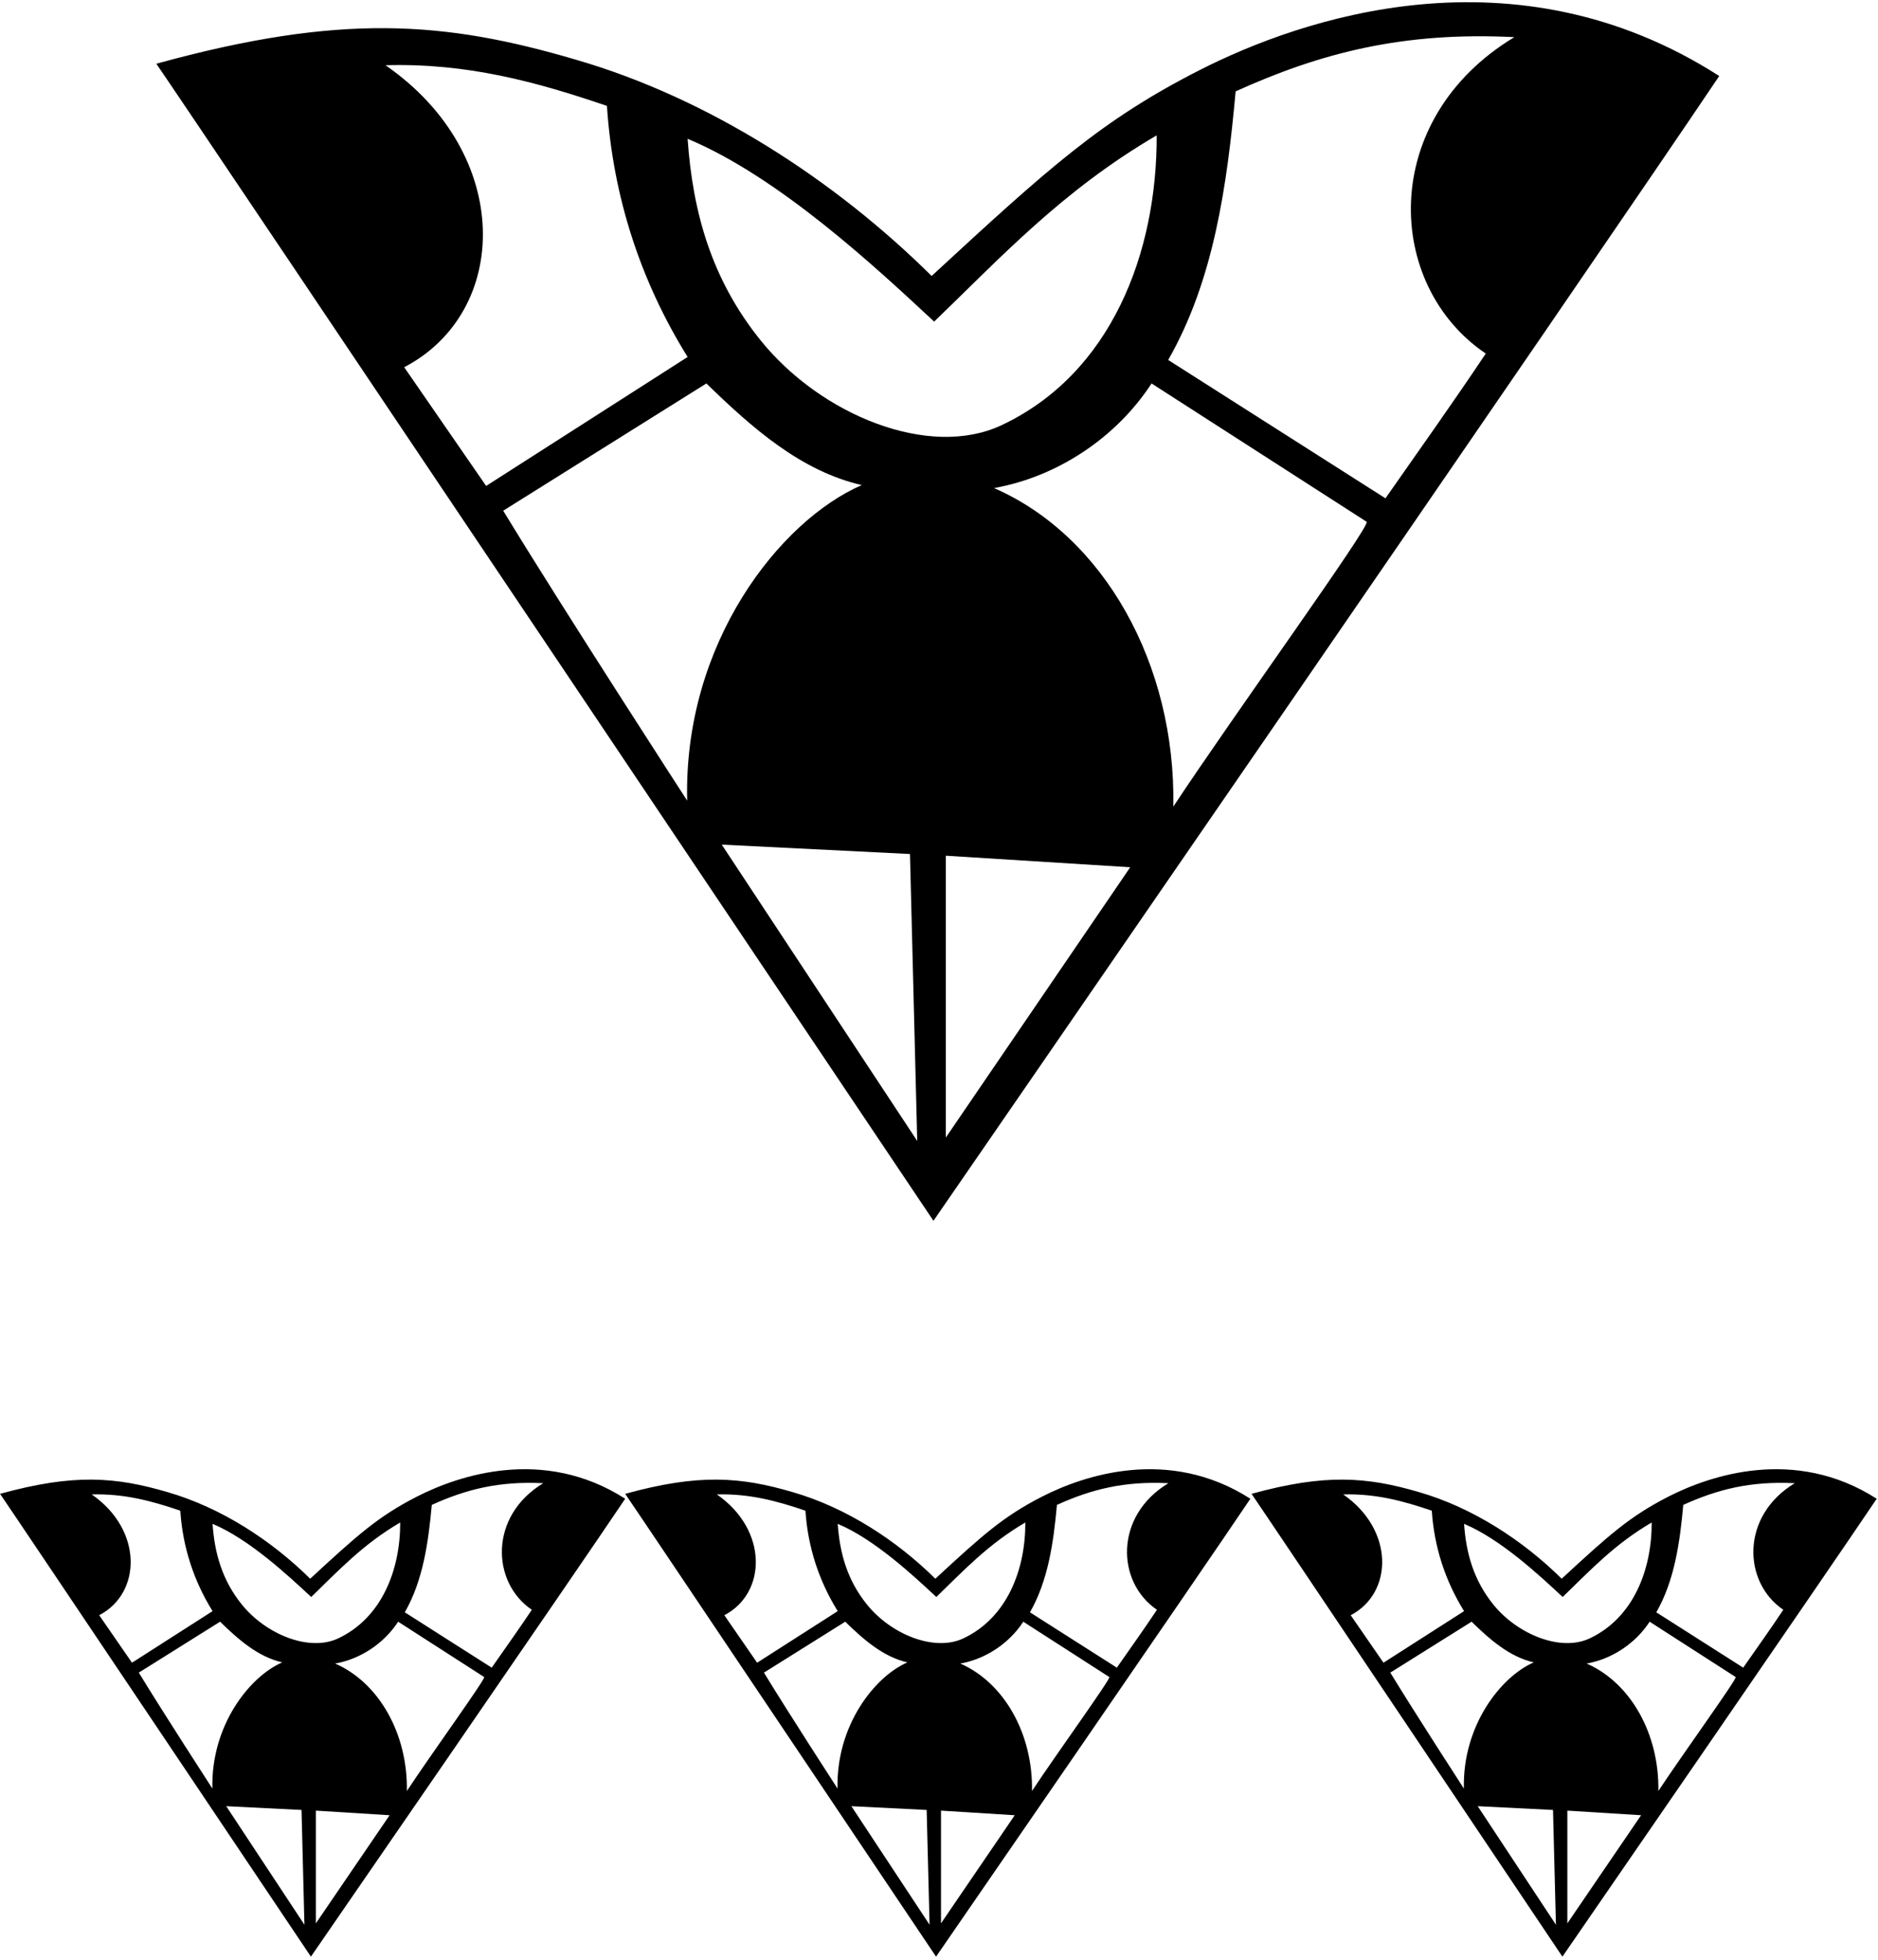 <?xml version="1.0" encoding="UTF-8"?>
<svg xmlns="http://www.w3.org/2000/svg" xmlns:xlink="http://www.w3.org/1999/xlink" width="440pt" height="459pt" viewBox="0 0 440 459" version="1.1">
<g id="surface1">
<path style=" stroke:none;fill-rule:nonzero;fill:rgb(0%,0%,0%);fill-opacity:1;" d="M 402.801 17.801 C 354.75 -13 304.75 4.375 281.102 16.398 C 258.113 28.09 245.773 39.246 218.277 64.629 C 195.484 42.066 166 23 135 14 C 104.102 4.898 79.746 3.059 36.625 14.926 C 44.973 26.98 218.699 285.898 218.699 285.898 C 218.699 285.898 373.102 62 402.801 17.801 Z M 221.602 266.398 L 221.602 200.398 L 264.801 203.102 Z M 274.898 188.898 C 275.5 155.5 258.602 125.5 232.898 114.301 C 247.5 111.699 261.398 102.699 269.801 89.801 L 320.199 122.199 C 321.102 123.199 289.102 167.398 274.898 188.898 Z M 289.5 21.398 C 309.602 12.301 328.852 7.398 354.801 8.699 C 322.953 27.898 324.352 66.762 348.102 82.801 C 340.5 94.199 332.5 105.398 324.602 116.699 L 273.699 84.301 C 284.398 65.602 287.5 43.398 289.5 21.398 Z M 218.863 75.32 C 234.375 60.398 248.828 44.652 271 31.699 C 271.102 59.102 260.434 87.488 234.602 99.602 C 217.75 107.5 192.387 97.293 178.199 79.699 C 166.75 65.5 162.301 49.801 161.102 32.5 C 182.602 41.5 205.352 62.746 218.863 75.32 Z M 94.699 86 C 119.547 73.062 120.422 36.129 90.324 15.277 C 109.352 14.738 125.5 19.102 142.199 24.801 C 143.602 46.102 150.102 65.898 161.102 83.602 L 113.898 113.801 Z M 117.898 119.602 L 165.5 89.801 C 176.199 100.199 187.602 110.301 201.898 113.602 C 182.801 121.898 160.102 150.5 161 187.5 C 161 187.5 131.699 142.301 117.898 119.602 Z M 169.102 197.801 L 213.199 200 L 214.898 267.199 Z M 97.801 350.426 C 88.605 355.102 83.672 359.566 72.672 369.719 C 63.555 360.695 51.762 353.066 39.363 349.469 C 27.004 345.828 17.262 345.09 0.012 349.836 C 3.352 354.66 72.844 458.227 72.844 458.227 C 72.844 458.227 134.602 368.668 146.48 350.988 C 127.262 338.668 107.262 345.617 97.801 350.426 Z M 23.242 378.266 C 33.18 373.094 33.531 358.316 21.492 349.977 C 29.102 349.762 35.562 351.508 42.242 353.785 C 42.801 362.309 45.402 370.227 49.801 377.309 L 30.922 389.387 Z M 32.523 391.707 L 51.562 379.785 C 55.844 383.949 60.402 387.988 66.121 389.309 C 58.48 392.629 49.402 404.066 49.762 418.867 C 49.762 418.867 38.043 400.785 32.523 391.707 Z M 53.004 422.988 L 70.645 423.867 L 71.324 450.746 Z M 56.645 375.746 C 52.062 370.066 50.281 363.785 49.801 356.867 C 58.402 360.469 67.504 368.965 72.91 373.996 C 79.113 368.027 84.895 361.727 93.762 356.547 C 93.801 367.508 89.535 378.863 79.203 383.707 C 72.461 386.867 62.316 382.785 56.645 375.746 Z M 74.004 450.426 L 74.004 424.027 L 91.281 425.105 Z M 95.324 419.426 C 95.562 406.066 88.801 394.066 78.523 389.586 C 84.363 388.547 89.922 384.949 93.281 379.785 L 113.441 392.746 C 113.801 393.148 101.004 410.828 95.324 419.426 Z M 127.281 347.348 C 114.543 355.027 115.105 370.57 124.602 376.988 C 121.562 381.547 118.363 386.027 115.203 390.547 L 94.844 377.586 C 99.121 370.105 100.363 361.227 101.164 352.426 C 109.203 348.785 116.902 346.828 127.281 347.348 Z M 391.02 350.426 C 381.824 355.102 376.887 359.566 365.891 369.719 C 356.77 360.695 344.977 353.066 332.578 349.469 C 320.219 345.828 310.477 345.09 293.227 349.836 C 296.566 354.66 366.059 458.227 366.059 458.227 C 366.059 458.227 427.816 368.668 439.699 350.988 C 420.477 338.668 400.477 345.617 391.02 350.426 Z M 316.457 378.266 C 326.395 373.094 326.746 358.316 314.707 349.977 C 322.316 349.762 328.777 351.508 335.457 353.785 C 336.02 362.309 338.617 370.227 343.02 377.309 L 324.137 389.387 Z M 325.738 391.707 L 344.777 379.785 C 349.059 383.949 353.617 387.988 359.34 389.309 C 351.699 392.629 342.617 404.066 342.977 418.867 C 342.977 418.867 331.258 400.785 325.738 391.707 Z M 346.219 422.988 L 363.859 423.867 L 364.539 450.746 Z M 349.859 375.746 C 345.277 370.066 343.496 363.785 343.02 356.867 C 351.617 360.469 360.719 368.965 366.125 373.996 C 372.328 368.027 378.109 361.727 386.977 356.547 C 387.02 367.508 382.754 378.863 372.418 383.707 C 365.68 386.867 355.531 382.785 349.859 375.746 Z M 367.219 450.426 L 367.219 424.027 L 384.496 425.105 Z M 388.539 419.426 C 388.777 406.066 382.02 394.066 371.738 389.586 C 377.578 388.547 383.137 384.949 386.496 379.785 L 406.656 392.746 C 407.02 393.148 394.219 410.828 388.539 419.426 Z M 408.418 390.547 L 388.059 377.586 C 392.34 370.105 393.578 361.227 394.379 352.426 C 402.418 348.785 410.117 346.828 420.496 347.348 C 407.758 355.027 408.32 370.57 417.816 376.988 C 414.777 381.547 411.578 386.027 408.418 390.547 Z M 244.27 350.426 C 235.074 355.102 230.137 359.566 219.141 369.719 C 210.02 360.695 198.227 353.066 185.828 349.469 C 173.469 345.828 163.727 345.09 146.477 349.836 C 149.816 354.66 219.309 458.227 219.309 458.227 C 219.309 458.227 281.066 368.668 292.949 350.988 C 273.727 338.668 253.727 345.617 244.27 350.426 Z M 169.707 378.266 C 179.645 373.094 179.996 358.316 167.957 349.977 C 175.566 349.762 182.027 351.508 188.707 353.785 C 189.27 362.309 191.867 370.227 196.27 377.309 L 177.387 389.387 Z M 178.988 391.707 L 198.027 379.785 C 202.309 383.949 206.867 387.988 212.59 389.309 C 204.949 392.629 195.867 404.066 196.227 418.867 C 196.227 418.867 184.508 400.785 178.988 391.707 Z M 199.469 422.988 L 217.109 423.867 L 217.789 450.746 Z M 203.109 375.746 C 198.527 370.066 196.746 363.785 196.27 356.867 C 204.867 360.469 213.969 368.965 219.375 373.996 C 225.578 368.027 231.359 361.727 240.227 356.547 C 240.27 367.508 236.004 378.863 225.668 383.707 C 218.93 386.867 208.781 382.785 203.109 375.746 Z M 220.469 450.426 L 220.469 424.027 L 237.746 425.105 Z M 241.789 419.426 C 242.027 406.066 235.27 394.066 224.988 389.586 C 230.828 388.547 236.387 384.949 239.746 379.785 L 259.906 392.746 C 260.27 393.148 247.469 410.828 241.789 419.426 Z M 273.746 347.348 C 261.008 355.027 261.57 370.57 271.066 376.988 C 268.027 381.547 264.828 386.027 261.668 390.547 L 241.309 377.586 C 245.59 370.105 246.828 361.227 247.629 352.426 C 255.668 348.785 263.367 346.828 273.746 347.348 "/>
</g>
</svg>
